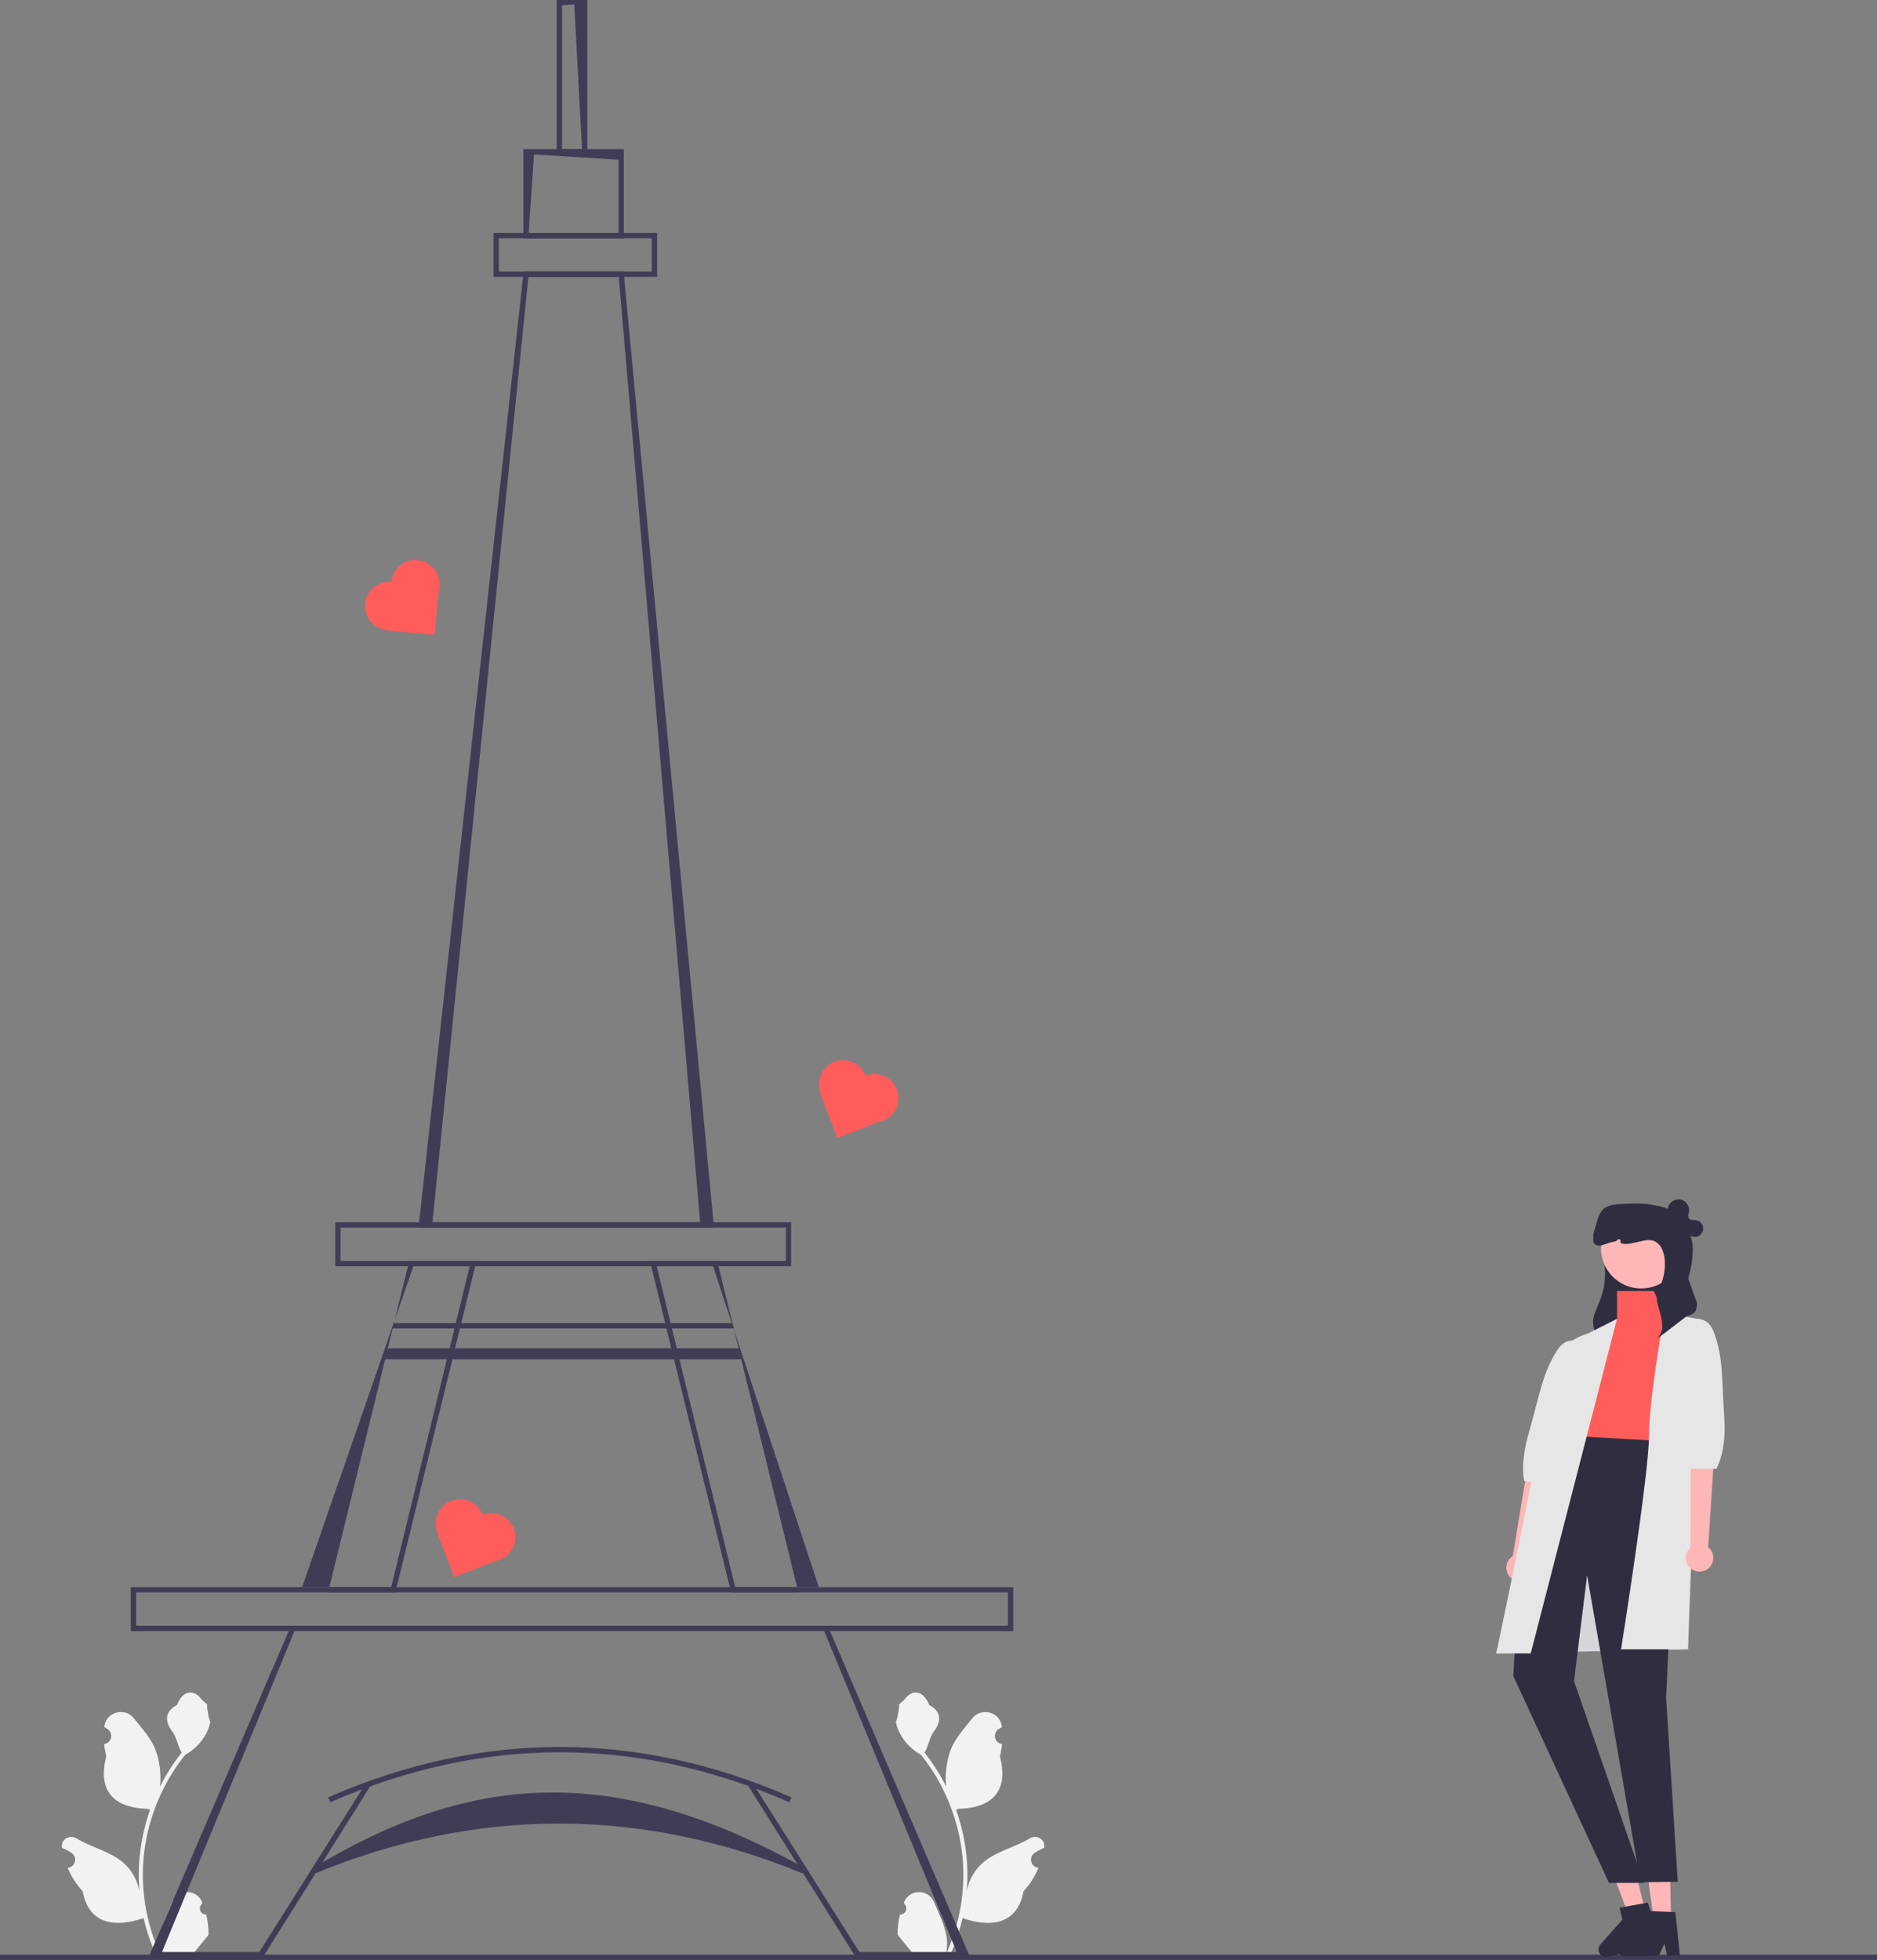 <svg xmlns="http://www.w3.org/2000/svg" width="705.474" height="736.496" viewBox="0 0 705.474 736.496" xmlns:xlink="http://www.w3.org/1999/xlink"><rect x="0" y="0" width="705.474" height="736.496" fill="#808080" stroke="none"/><path d="M338.266,719.407c2.066,.129,3.208-2.437,1.645-3.933l-.155-.618c.02-.05,.041-.099,.062-.148,2.089-4.982,9.17-4.947,11.241,.042,1.839,4.428,4.179,8.864,4.756,13.546,.258,2.067,.142,4.172-.316,6.2,4.308-9.411,6.575-19.687,6.575-30.021,0-2.596-.142-5.193-.433-7.783-.239-2.119-.568-4.224-.995-6.31-2.306-11.277-7.299-22.018-14.5-30.99-3.462-1.892-6.349-4.851-8.093-8.397-.626-1.279-1.117-2.655-1.35-4.056,.394,.052,1.486-5.949,1.188-6.317,.549-.833,1.532-1.247,2.131-2.06,2.982-4.043,7.091-3.337,9.236,2.157,4.582,2.313,4.627,6.148,1.815,9.837-1.789,2.347-2.035,5.522-3.604,8.035,.162,.207,.329,.407,.491,.614,2.961,3.798,5.522,7.88,7.681,12.169-.61-4.766,.291-10.508,1.826-14.21,1.748-4.217,5.025-7.769,7.91-11.415,3.466-4.379,10.573-2.468,11.184,3.083,.006,.054,.012,.107,.017,.161-.429,.242-.848,.499-1.259,.77-2.339,1.547-1.531,5.174,1.241,5.602l.063,.01c-.155,1.544-.42,3.074-.807,4.579,3.702,14.316-4.29,19.53-15.701,19.764-.252,.129-.497,.258-.749,.381,1.156,3.255,2.08,6.594,2.764,9.979,.614,2.99,1.04,6.013,1.279,9.049,.297,3.83,.271,7.68-.052,11.503l.019-.136c.82-4.211,3.107-8.145,6.427-10.87,4.946-4.063,11.933-5.559,17.268-8.824,2.568-1.572,5.859,.459,5.411,3.437l-.022,.143c-.794,.323-1.569,.698-2.319,1.117-.429,.242-.848,.499-1.259,.77-2.339,1.547-1.531,5.174,1.241,5.602l.063,.01c.045,.006,.084,.013,.129,.019-1.363,3.236-3.262,6.239-5.639,8.829-2.315,12.497-12.256,13.683-22.89,10.044h-.006c-1.163,5.064-2.861,10.011-5.044,14.726h-18.02c-.065-.2-.123-.407-.181-.607,1.666,.103,3.346,.006,4.986-.297-1.337-1.641-2.674-3.294-4.011-4.935-.032-.032-.058-.065-.084-.097-.678-.84-1.363-1.673-2.041-2.512l-0-.001c-.042-2.578,.267-5.147,.879-7.64l.001-0,0-0Z" fill="#f2f2f2"/><path d="M77.501,719.407l.001,0c.612,2.493,.921,5.062,.879,7.64l-0,.001c-.678,.84-1.363,1.673-2.041,2.512-.026,.032-.052,.065-.084,.097-1.337,1.641-2.674,3.294-4.011,4.935,1.641,.303,3.32,.4,4.986,.297-.058,.2-.116,.407-.181,.607h-18.02c-2.183-4.715-3.882-9.662-5.044-14.726h-.006c-10.634,3.639-20.576,2.454-22.89-10.044-2.377-2.59-4.276-5.593-5.639-8.829,.045-.007,.084-.013,.129-.019l.063-.01c2.772-.428,3.581-4.054,1.241-5.602-.41-.271-.83-.528-1.259-.77-.749-.42-1.524-.794-2.319-1.117l-.022-.143c-.448-2.978,2.843-5.009,5.411-3.437,5.335,3.266,12.323,4.762,17.268,8.824,3.32,2.726,5.606,6.659,6.427,10.87l.019,.136c-.323-3.824-.349-7.673-.052-11.503,.239-3.036,.665-6.058,1.279-9.049,.685-3.384,1.608-6.724,2.764-9.979-.252-.123-.497-.252-.749-.381-11.411-.234-19.403-5.448-15.701-19.764-.388-1.505-.652-3.036-.807-4.579l.063-.01c2.772-.428,3.581-4.054,1.241-5.602-.41-.271-.83-.528-1.259-.77,.006-.054,.011-.107,.017-.161,.611-5.551,7.718-7.463,11.184-3.083,2.886,3.646,6.162,7.198,7.91,11.415,1.536,3.701,2.437,9.443,1.826,14.21,2.159-4.289,4.72-8.371,7.681-12.169,.161-.207,.329-.407,.491-.614-1.57-2.512-1.815-5.688-3.604-8.035-2.812-3.689-2.767-7.524,1.815-9.837,2.145-5.495,6.254-6.201,9.236-2.157,.6,.813,1.582,1.227,2.131,2.06-.297,.368,.794,6.368,1.188,6.317-.233,1.402-.723,2.777-1.35,4.056-1.744,3.546-4.631,6.504-8.093,8.397-7.202,8.971-12.194,19.712-14.5,30.99-.426,2.086-.756,4.192-.995,6.31-.291,2.59-.433,5.186-.433,7.783,0,10.334,2.267,20.61,6.575,30.021-.459-2.028-.575-4.134-.316-6.2,.576-4.682,2.917-9.118,4.756-13.546,2.071-4.989,9.152-5.024,11.241-.042,.021,.049,.041,.099,.062,.148l-.155,.618c-1.563,1.496-.421,4.063,1.645,3.933l0,0Z" fill="#f2f2f2"/><path d="M268.345,461.303h-111.041l.122-1.109L196.806,102.044h37.572l.085,.906,33.882,358.353Zm-105.81-2h100.611l-30.589-355.258h-33.96l-36.062,355.258Z" fill="#3f3d56"/><path d="M297.36,475.818H126.005v-16.516h171.355v16.516Zm-169.355-2h167.355v-12.516H128.005v12.516Z" fill="#3f3d56"/><path d="M246.987,104.044h-61.491v-16.516h61.491v16.516Zm-59.491-2h57.491v-12.516h-57.491v12.516Z" fill="#3f3d56"/><path d="M275.973,500.026l23.59,96.37h8.2l-31.79-96.37Zm23.59,96.37h-23.23l-23.79-97.2-.49-2-5.23-21.38h21.17l7.05,21.38,.66,2,.27,.83-.2-.83-.49-2-5.72-23.38h-25.28l5.72,23.38,.49,2,24.28,99.2h25.28l-.49-2Z" fill="#3f3d56"/><path d="M147.963,497.196l-.7,2-33.7,97.2h10.24l23.79-97.2,.49-2,.29-1.19-.41,1.19Zm5.84-23.38l-5.43,22.19,7-20.19h21.16l-5.23,21.38-.49,2-23.79,97.2h-23.22l-.49,2h25.28l24.28-99.2,.49-2,5.72-23.38h-25.28Z" fill="#3f3d56"/><polygon points="364.614 735.496 321.672 735.496 280.861 670.483 282.698 669.694 322.99 733.496 359.578 733.496 309.523 612.31 311.361 611.521 364.614 735.496" fill="#3f3d56"/><polygon points="98.788 735.496 55.847 735.496 109.1 611.521 110.938 612.31 60.884 733.496 97.47 733.496 137.762 669.694 139.6 670.483 98.788 735.496" fill="#3f3d56"/><path d="M380.835,612.915H49.153v-16.516H380.835v16.516Zm-329.682-2H378.835v-12.516H51.153v12.516Z" fill="#3f3d56"/><path d="M301.637,703.973c-60.786-24.971-122.429-24.971-183.218,0l-1.206-1.768c58.041-35.111,112.309-41.126,185.63,0l-1.206,1.768Z" fill="#3f3d56"/><path d="M296.627,677.22c-57.211-25.008-115.228-25.008-172.439,0l-.877-1.818c57.793-25.262,116.4-25.262,174.193,0l-.877,1.818Z" fill="#3f3d56"/><polygon points="275.773 499.196 147.263 499.196 147.963 497.196 275.283 497.196 275.773 499.196" fill="#3f3d56"/><polygon points="278.843 510.788 143.843 510.788 145.843 506.656 277.843 506.656 278.843 510.788" fill="#3f3d56"/><path d="M234.468,89.628h-37.766V56.035h37.766v33.594Zm-35.766-2h33.766v-27.594l-31.766-2-2,29.594Z" fill="#3f3d56"/><path d="M220.758,58.035h-11.527V0h11.527V58.035Zm-9.527-2h7.527l-2.915-54.378-4.612,.344V56.035Z" fill="#3f3d56"/><path d="M325.329,404.172h-0c-1.817-4.681-7.085-7.004-11.766-5.187h-0c-4.637,1.8-6.957,6.985-5.235,11.632l-.136,.053,6.579,16.953,15.6-6.054c.516-.102,1.03-.247,1.537-.444h0c4.681-1.817,7.004-7.085,5.187-11.766v-0c-1.817-4.681-7.085-7.004-11.766-5.187l0,0Z" fill="#ff5c5c"/><path d="M181.329,569.172h-0c-1.817-4.681-7.085-7.004-11.766-5.187h-0c-4.637,1.8-6.957,6.985-5.235,11.632l-.136,.053,6.579,16.953,15.6-6.054c.516-.102,1.03-.247,1.537-.444h0c4.681-1.817,7.004-7.085,5.187-11.766v-0c-1.817-4.681-7.085-7.004-11.766-5.187l0,0Z" fill="#ff5c5c"/><path d="M147.096,218.669v0h-0c-5-.469-9.433,3.204-9.902,8.203v0c-.464,4.952,3.135,9.346,8.062,9.885l-.014,.145,18.105,1.698,1.563-16.66c.14-.507,.239-1.032,.29-1.573v-0c.469-5-3.204-9.433-8.204-9.902h-0c-5-.469-9.433,3.204-9.902,8.203h-0Z" fill="#ff5c5c"/><rect y="734.496" width="705.474" height="2" fill="#3f3d56"/><g><path d="M640.139,461.274c-.166-1.408-1.39-2.62-2.8-2.771-1.03-.111-2.284,.218-2.728-1.102-.163-.485-.115-1.014,.054-1.498,.802-2.303-1.018-4.939-3.362-5.22-2.109-.253-4.257,1.445-4.497,3.555-.616-.268-1.26-.455-1.916-.579-1.955-.528-3.997-.73-6.033-.635l-3.65,.171c-.222-.044-.445-.082-.666-.114-8.351-1.201-15.022,6.817-12.852,14.97,5.877,22.072-7.115,23.696-1.483,33.833l26.8-4.59c4.473,.195,5.844,15.327,5.868,10.85l.958-33.989c.589-2.099,.958-4.042,1.119-5.847,.123-.189,.235-.384,.329-.591,.518-1.142,.446-2.571-.222-3.598,.841,.635,2.003,.859,3.002,.504,1.336-.476,2.244-1.939,2.078-3.347Z" fill="#2f2e41"/><g><path d="M568.572,584.749l6.313-38.167,9.485-.928-9.218,40.002c.652,.718,1.113,1.625,1.278,2.655,.451,2.82-1.469,5.472-4.289,5.923-2.82,.451-5.472-1.469-5.923-4.289-.338-2.11,.653-4.126,2.355-5.196Z" fill="#ffb6b6"/><path d="M599.638,508.544s-8.743-9.934-14.332-1.195c-5.589,8.739-6.385,15.913-10.723,31.117-3.434,12.035-1.703,17.984-1.703,17.984l9.685,2.066,6.654-16.813,10.419-33.158Z" fill="#e6e6e6"/></g><g><polygon points="618.386 718.242 612.126 719.767 603.134 695.814 612.371 693.563 618.386 718.242" fill="#ffb6b6"/><path d="M600.889,733.228c.378,1.545,1.935,2.492,3.48,2.117l12.444-3.034,1.061-4.956,1.917,4.227,4.696-1.141-5.174-15.497-1.658,.303-6.765,1.222-2.181,.398,1.092,4.479-8.266,9.286c-.628,.707-.87,1.677-.646,2.595Z" fill="#2f2e41"/></g><g><polygon points="628.07 721.528 621.629 721.661 618.039 696.329 627.544 696.132 628.07 721.528" fill="#ffb6b6"/><path d="M607.743,732.368c.034,1.59,1.349,2.852,2.939,2.821l12.806-.266,2.109-4.608,.956,4.542,4.832-.097-1.694-16.25-1.684-.063-6.869-.273-2.216-.084,.096,4.609-10.081,7.275c-.767,.554-1.212,1.448-1.193,2.394Z" fill="#2f2e41"/></g><polygon points="634.432 619.762 562.365 621.31 575.989 575.429 634.432 575.429 634.432 619.762" fill="#d6d5da"/><polygon points="621.571 485.141 607.769 485.141 607.769 495.577 594.977 503.993 589.59 517.29 592.283 524.696 586.753 559.629 621.571 541.865 632.848 497.765 625.61 493.389 621.571 485.141" fill="#ff5c5c"/><polygon points="630.593 541.865 589.59 539.508 571.272 589.097 568.755 629.73 604.739 707.546 617.879 707.546 591.598 631.724 596.515 591.931 616.566 707.318 630.593 707.133 626.212 638.118 630.593 541.865" fill="#2f2e41"/><path d="M625.61,493.389s-5.827,31.853-5.827,46.119-10.51,80.254-10.51,80.254h25.159l4.586-123.993-13.408-2.381Z" fill="#e6e6e6"/><path d="M596.786,501.112s-13.471,3.188-14.578,17.411c-1.107,14.223-19.843,102.787-19.843,102.787h12.959l32.445-125.733-10.982,5.535Z" fill="#e6e6e6"/><circle cx="616.862" cy="469.032" r="15.147" fill="#ffb6b6"/><path d="M635.377,581.504l.104-38.685,9.213-2.439-2.677,40.963c.759,.604,1.359,1.426,1.687,2.416,.898,2.711-.572,5.637-3.283,6.535-2.711,.898-5.637-.572-6.535-3.283-.672-2.029-.018-4.177,1.49-5.507Z" fill="#ffb6b6"/><path d="M629.84,498.654s10.624-7.892,14.266,1.821,2.925,16.894,3.995,32.669c.847,12.486-3.039,18.813-3.039,18.813h-9.903l-2.047-18.701-3.272-34.602Z" fill="#e6e6e6"/><path d="M634.517,480.476l3.325,9.181c-.113,3.353-.797,4.001-4,5l-10.984,8.418c5.283-6.039-2.557-13.486,.604-18.798,3.331-5.599,3.575-17.159-2.851-18.228-3.181-.529-9.605,2.729-11.636,.802,.395-1.474-.684-1.579-1.641-.417-4.248,.63-6.802,3.229-8.49,.224v-3c2.67-8.487,2-11,11.702-11.29,3.452-.103,6.9-.331,10.287,.344l2.749,.548c5.332,1.496,7.701,3.579,9.725,8.302,0,0,5.681,2.987,1.212,18.915Z" fill="#2f2e41"/></g></svg>